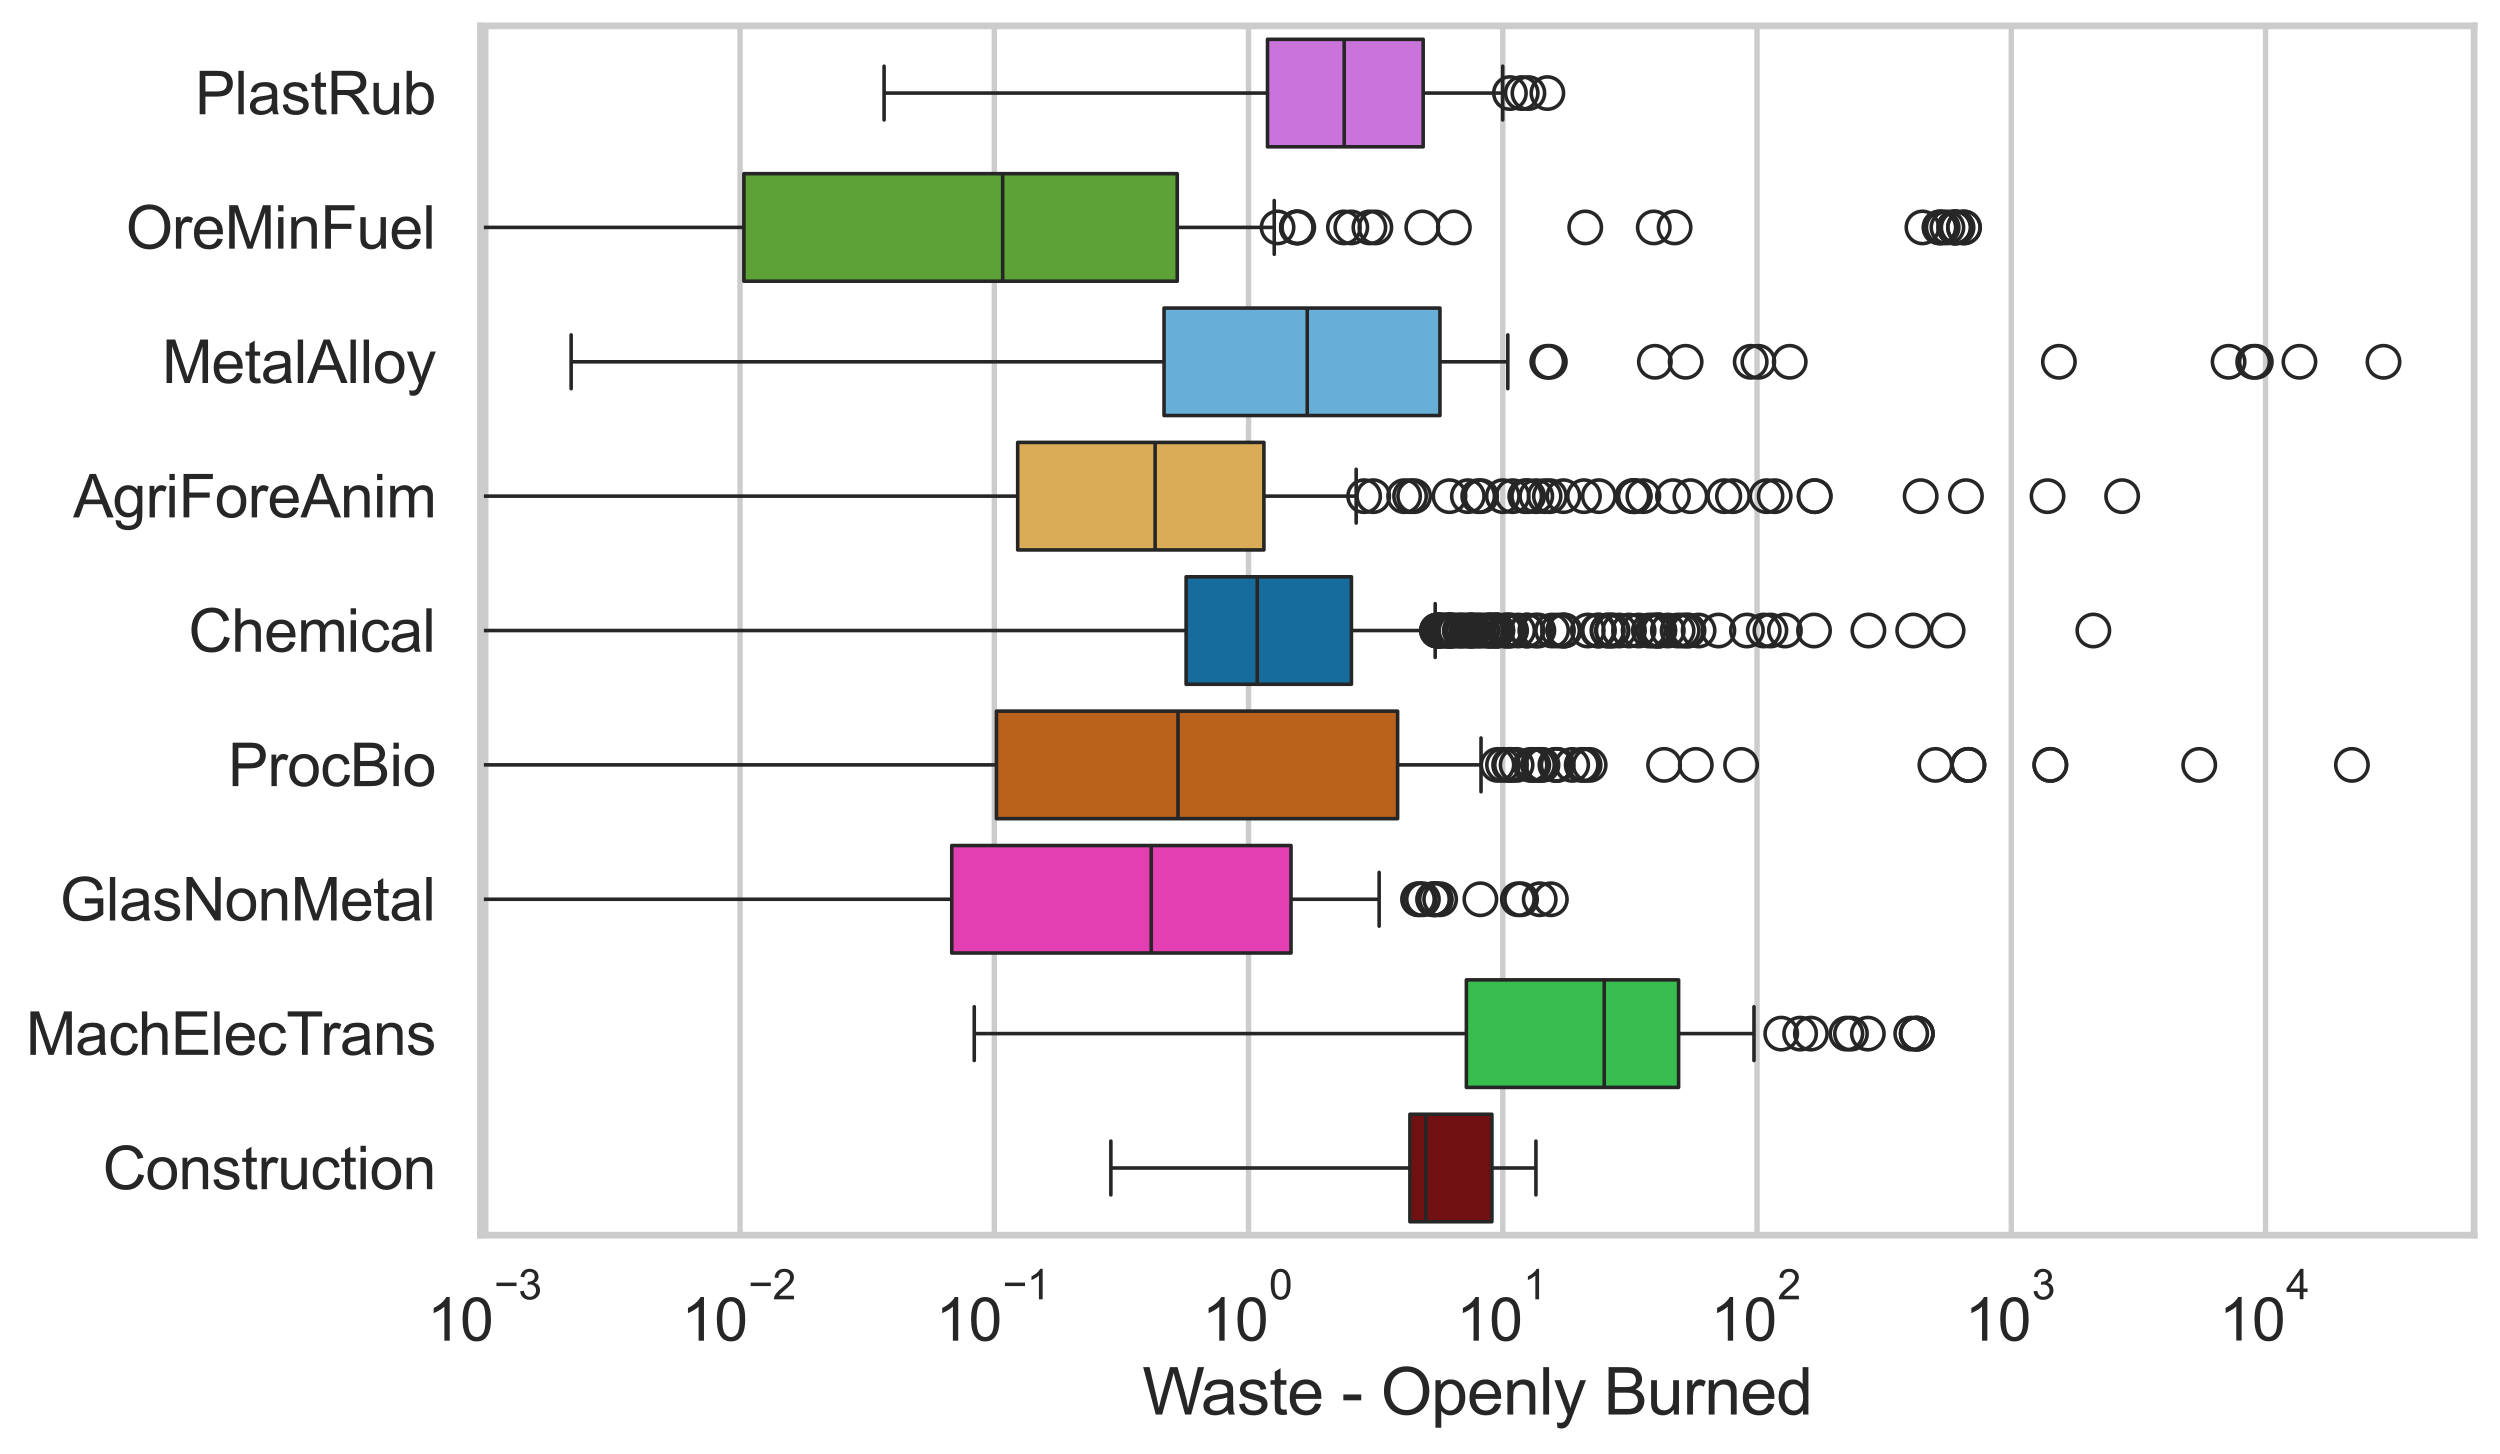 <?xml version="1.0" encoding="utf-8" standalone="no"?>
<!DOCTYPE svg PUBLIC "-//W3C//DTD SVG 1.1//EN"
  "http://www.w3.org/Graphics/SVG/1.1/DTD/svg11.dtd">
<svg xmlns:xlink="http://www.w3.org/1999/xlink" width="695.577pt" height="404.563pt" viewBox="0 0 695.577 404.563" xmlns="http://www.w3.org/2000/svg" version="1.1">
 <defs>
  <style type="text/css">*{stroke-linejoin: round; stroke-linecap: butt}</style>
 </defs>
 <g id="figure_1">
  <g id="patch_1">
   <path d="M 0 404.563 
L 695.577 404.563 
L 695.577 0 
L 0 0 
z
" style="fill: #ffffff"/>
  </g>
  <g id="axes_1">
   <g id="patch_2">
    <path d="M 133.697 343.665 
L 688.377 343.665 
L 688.377 7.2 
L 133.697 7.2 
z
" style="fill: #ffffff"/>
   </g>
   <g id="matplotlib.axis_1">
    <g id="xtick_1">
     <g id="line2d_1">
      <path d="M 135.164 343.665 
L 135.164 7.2 
" clip-path="url(#p38612f5acb)" style="fill: none; stroke: #cccccc; stroke-width: 1.5; stroke-linecap: round"/>
     </g>
     <g id="text_1">
      <!-- $\mathdefault{10^{-3}}$ -->
      <g style="fill: #262626" transform="translate(118.829 373.18) scale(0.165 -0.165)">
       <defs>
        <path id="ArialMT-31" d="M 2384 0 
L 1822 0 
L 1822 3584 
Q 1619 3391 1289 3197 
Q 959 3003 697 2906 
L 697 3450 
Q 1169 3672 1522 3987 
Q 1875 4303 2022 4600 
L 2384 4600 
L 2384 0 
z
" transform="scale(0.016)"/>
        <path id="ArialMT-30" d="M 266 2259 
Q 266 3072 433 3567 
Q 600 4063 929 4331 
Q 1259 4600 1759 4600 
Q 2128 4600 2406 4451 
Q 2684 4303 2865 4023 
Q 3047 3744 3150 3342 
Q 3253 2941 3253 2259 
Q 3253 1453 3087 958 
Q 2922 463 2592 192 
Q 2263 -78 1759 -78 
Q 1097 -78 719 397 
Q 266 969 266 2259 
z
M 844 2259 
Q 844 1131 1108 757 
Q 1372 384 1759 384 
Q 2147 384 2411 759 
Q 2675 1134 2675 2259 
Q 2675 3391 2411 3762 
Q 2147 4134 1753 4134 
Q 1366 4134 1134 3806 
Q 844 3388 844 2259 
z
" transform="scale(0.016)"/>
        <path id="ArialMT-2212" d="M 3381 1997 
L 356 1997 
L 356 2522 
L 3381 2522 
L 3381 1997 
z
" transform="scale(0.016)"/>
        <path id="ArialMT-33" d="M 269 1209 
L 831 1284 
Q 928 806 1161 595 
Q 1394 384 1728 384 
Q 2125 384 2398 659 
Q 2672 934 2672 1341 
Q 2672 1728 2419 1979 
Q 2166 2231 1775 2231 
Q 1616 2231 1378 2169 
L 1441 2663 
Q 1497 2656 1531 2656 
Q 1891 2656 2178 2843 
Q 2466 3031 2466 3422 
Q 2466 3731 2256 3934 
Q 2047 4138 1716 4138 
Q 1388 4138 1169 3931 
Q 950 3725 888 3313 
L 325 3413 
Q 428 3978 793 4289 
Q 1159 4600 1703 4600 
Q 2078 4600 2393 4439 
Q 2709 4278 2876 4000 
Q 3044 3722 3044 3409 
Q 3044 3113 2884 2869 
Q 2725 2625 2413 2481 
Q 2819 2388 3044 2092 
Q 3269 1797 3269 1353 
Q 3269 753 2831 336 
Q 2394 -81 1725 -81 
Q 1122 -81 723 278 
Q 325 638 269 1209 
z
" transform="scale(0.016)"/>
       </defs>
       <use xlink:href="#ArialMT-31" transform="translate(0 0.994)"/>
       <use xlink:href="#ArialMT-30" transform="translate(55.615 0.994)"/>
       <use xlink:href="#ArialMT-2212" transform="translate(112.973 70.688) scale(0.7)"/>
       <use xlink:href="#ArialMT-33" transform="translate(153.852 70.688) scale(0.7)"/>
      </g>
     </g>
    </g>
    <g id="xtick_2">
     <g id="line2d_2">
      <path d="M 205.904 343.665 
L 205.904 7.2 
" clip-path="url(#p38612f5acb)" style="fill: none; stroke: #cccccc; stroke-width: 1.5; stroke-linecap: round"/>
     </g>
     <g id="text_2">
      <!-- $\mathdefault{10^{-2}}$ -->
      <g style="fill: #262626" transform="translate(189.569 373.18) scale(0.165 -0.165)">
       <defs>
        <path id="ArialMT-32" d="M 3222 541 
L 3222 0 
L 194 0 
Q 188 203 259 391 
Q 375 700 629 1000 
Q 884 1300 1366 1694 
Q 2113 2306 2375 2664 
Q 2638 3022 2638 3341 
Q 2638 3675 2398 3904 
Q 2159 4134 1775 4134 
Q 1369 4134 1125 3890 
Q 881 3647 878 3216 
L 300 3275 
Q 359 3922 746 4261 
Q 1134 4600 1788 4600 
Q 2447 4600 2831 4234 
Q 3216 3869 3216 3328 
Q 3216 3053 3103 2787 
Q 2991 2522 2730 2228 
Q 2469 1934 1863 1422 
Q 1356 997 1212 845 
Q 1069 694 975 541 
L 3222 541 
z
" transform="scale(0.016)"/>
       </defs>
       <use xlink:href="#ArialMT-31" transform="translate(0 0.994)"/>
       <use xlink:href="#ArialMT-30" transform="translate(55.615 0.994)"/>
       <use xlink:href="#ArialMT-2212" transform="translate(112.973 70.688) scale(0.7)"/>
       <use xlink:href="#ArialMT-32" transform="translate(153.852 70.688) scale(0.7)"/>
      </g>
     </g>
    </g>
    <g id="xtick_3">
     <g id="line2d_3">
      <path d="M 276.644 343.665 
L 276.644 7.2 
" clip-path="url(#p38612f5acb)" style="fill: none; stroke: #cccccc; stroke-width: 1.5; stroke-linecap: round"/>
     </g>
     <g id="text_3">
      <!-- $\mathdefault{10^{-1}}$ -->
      <g style="fill: #262626" transform="translate(260.309 373.18) scale(0.165 -0.165)">
       <use xlink:href="#ArialMT-31" transform="translate(0 0.994)"/>
       <use xlink:href="#ArialMT-30" transform="translate(55.615 0.994)"/>
       <use xlink:href="#ArialMT-2212" transform="translate(112.973 70.688) scale(0.7)"/>
       <use xlink:href="#ArialMT-31" transform="translate(153.852 70.688) scale(0.7)"/>
      </g>
     </g>
    </g>
    <g id="xtick_4">
     <g id="line2d_4">
      <path d="M 347.384 343.665 
L 347.384 7.2 
" clip-path="url(#p38612f5acb)" style="fill: none; stroke: #cccccc; stroke-width: 1.5; stroke-linecap: round"/>
     </g>
     <g id="text_4">
      <!-- $\mathdefault{10^{0}}$ -->
      <g style="fill: #262626" transform="translate(334.432 373.18) scale(0.165 -0.165)">
       <use xlink:href="#ArialMT-31" transform="translate(0 0.994)"/>
       <use xlink:href="#ArialMT-30" transform="translate(55.615 0.994)"/>
       <use xlink:href="#ArialMT-30" transform="translate(112.973 70.688) scale(0.7)"/>
      </g>
     </g>
    </g>
    <g id="xtick_5">
     <g id="line2d_5">
      <path d="M 418.125 343.665 
L 418.125 7.2 
" clip-path="url(#p38612f5acb)" style="fill: none; stroke: #cccccc; stroke-width: 1.5; stroke-linecap: round"/>
     </g>
     <g id="text_5">
      <!-- $\mathdefault{10^{1}}$ -->
      <g style="fill: #262626" transform="translate(405.172 373.18) scale(0.165 -0.165)">
       <use xlink:href="#ArialMT-31" transform="translate(0 0.994)"/>
       <use xlink:href="#ArialMT-30" transform="translate(55.615 0.994)"/>
       <use xlink:href="#ArialMT-31" transform="translate(112.973 70.688) scale(0.7)"/>
      </g>
     </g>
    </g>
    <g id="xtick_6">
     <g id="line2d_6">
      <path d="M 488.865 343.665 
L 488.865 7.2 
" clip-path="url(#p38612f5acb)" style="fill: none; stroke: #cccccc; stroke-width: 1.5; stroke-linecap: round"/>
     </g>
     <g id="text_6">
      <!-- $\mathdefault{10^{2}}$ -->
      <g style="fill: #262626" transform="translate(475.912 373.18) scale(0.165 -0.165)">
       <use xlink:href="#ArialMT-31" transform="translate(0 0.994)"/>
       <use xlink:href="#ArialMT-30" transform="translate(55.615 0.994)"/>
       <use xlink:href="#ArialMT-32" transform="translate(112.973 70.688) scale(0.7)"/>
      </g>
     </g>
    </g>
    <g id="xtick_7">
     <g id="line2d_7">
      <path d="M 559.605 343.665 
L 559.605 7.2 
" clip-path="url(#p38612f5acb)" style="fill: none; stroke: #cccccc; stroke-width: 1.5; stroke-linecap: round"/>
     </g>
     <g id="text_7">
      <!-- $\mathdefault{10^{3}}$ -->
      <g style="fill: #262626" transform="translate(546.652 373.18) scale(0.165 -0.165)">
       <use xlink:href="#ArialMT-31" transform="translate(0 0.994)"/>
       <use xlink:href="#ArialMT-30" transform="translate(55.615 0.994)"/>
       <use xlink:href="#ArialMT-33" transform="translate(112.973 70.688) scale(0.7)"/>
      </g>
     </g>
    </g>
    <g id="xtick_8">
     <g id="line2d_8">
      <path d="M 630.345 343.665 
L 630.345 7.2 
" clip-path="url(#p38612f5acb)" style="fill: none; stroke: #cccccc; stroke-width: 1.5; stroke-linecap: round"/>
     </g>
     <g id="text_8">
      <!-- $\mathdefault{10^{4}}$ -->
      <g style="fill: #262626" transform="translate(617.392 373.015) scale(0.165 -0.165)">
       <defs>
        <path id="ArialMT-34" d="M 2069 0 
L 2069 1097 
L 81 1097 
L 81 1613 
L 2172 4581 
L 2631 4581 
L 2631 1613 
L 3250 1613 
L 3250 1097 
L 2631 1097 
L 2631 0 
L 2069 0 
z
M 2069 1613 
L 2069 3678 
L 634 1613 
L 2069 1613 
z
" transform="scale(0.016)"/>
       </defs>
       <use xlink:href="#ArialMT-31" transform="translate(0 0.202)"/>
       <use xlink:href="#ArialMT-30" transform="translate(55.615 0.202)"/>
       <use xlink:href="#ArialMT-34" transform="translate(112.973 69.895) scale(0.7)"/>
      </g>
     </g>
    </g>
    <g id="xtick_9"/>
    <g id="xtick_10"/>
    <g id="xtick_11"/>
    <g id="xtick_12"/>
    <g id="xtick_13"/>
    <g id="xtick_14"/>
    <g id="xtick_15"/>
    <g id="xtick_16"/>
    <g id="xtick_17"/>
    <g id="xtick_18"/>
    <g id="xtick_19"/>
    <g id="xtick_20"/>
    <g id="xtick_21"/>
    <g id="xtick_22"/>
    <g id="xtick_23"/>
    <g id="xtick_24"/>
    <g id="xtick_25"/>
    <g id="xtick_26"/>
    <g id="xtick_27"/>
    <g id="xtick_28"/>
    <g id="xtick_29"/>
    <g id="xtick_30"/>
    <g id="xtick_31"/>
    <g id="xtick_32"/>
    <g id="xtick_33"/>
    <g id="xtick_34"/>
    <g id="xtick_35"/>
    <g id="xtick_36"/>
    <g id="xtick_37"/>
    <g id="xtick_38"/>
    <g id="xtick_39"/>
    <g id="xtick_40"/>
    <g id="xtick_41"/>
    <g id="xtick_42"/>
    <g id="xtick_43"/>
    <g id="xtick_44"/>
    <g id="xtick_45"/>
    <g id="xtick_46"/>
    <g id="xtick_47"/>
    <g id="xtick_48"/>
    <g id="xtick_49"/>
    <g id="xtick_50"/>
    <g id="xtick_51"/>
    <g id="xtick_52"/>
    <g id="xtick_53"/>
    <g id="xtick_54"/>
    <g id="xtick_55"/>
    <g id="xtick_56"/>
    <g id="xtick_57"/>
    <g id="xtick_58"/>
    <g id="xtick_59"/>
    <g id="xtick_60"/>
    <g id="xtick_61"/>
    <g id="xtick_62"/>
    <g id="xtick_63"/>
    <g id="xtick_64"/>
    <g id="xtick_65"/>
    <g id="xtick_66"/>
    <g id="xtick_67"/>
    <g id="xtick_68"/>
    <g id="xtick_69"/>
    <g id="text_9">
     <!-- Waste - Openly Burned -->
     <g style="fill: #262626" transform="translate(317.838 393.574) scale(0.18 -0.18)">
      <defs>
       <path id="ArialMT-57" d="M 1294 0 
L 78 4581 
L 700 4581 
L 1397 1578 
Q 1509 1106 1591 641 
Q 1766 1375 1797 1488 
L 2669 4581 
L 3400 4581 
L 4056 2263 
Q 4303 1400 4413 641 
Q 4500 1075 4641 1638 
L 5359 4581 
L 5969 4581 
L 4713 0 
L 4128 0 
L 3163 3491 
Q 3041 3928 3019 4028 
Q 2947 3713 2884 3491 
L 1913 0 
L 1294 0 
z
" transform="scale(0.016)"/>
       <path id="ArialMT-61" d="M 2588 409 
Q 2275 144 1986 34 
Q 1697 -75 1366 -75 
Q 819 -75 525 192 
Q 231 459 231 875 
Q 231 1119 342 1320 
Q 453 1522 633 1644 
Q 813 1766 1038 1828 
Q 1203 1872 1538 1913 
Q 2219 1994 2541 2106 
Q 2544 2222 2544 2253 
Q 2544 2597 2384 2738 
Q 2169 2928 1744 2928 
Q 1347 2928 1158 2789 
Q 969 2650 878 2297 
L 328 2372 
Q 403 2725 575 2942 
Q 747 3159 1072 3276 
Q 1397 3394 1825 3394 
Q 2250 3394 2515 3294 
Q 2781 3194 2906 3042 
Q 3031 2891 3081 2659 
Q 3109 2516 3109 2141 
L 3109 1391 
Q 3109 606 3145 398 
Q 3181 191 3288 0 
L 2700 0 
Q 2613 175 2588 409 
z
M 2541 1666 
Q 2234 1541 1622 1453 
Q 1275 1403 1131 1340 
Q 988 1278 909 1158 
Q 831 1038 831 891 
Q 831 666 1001 516 
Q 1172 366 1500 366 
Q 1825 366 2078 508 
Q 2331 650 2450 897 
Q 2541 1088 2541 1459 
L 2541 1666 
z
" transform="scale(0.016)"/>
       <path id="ArialMT-73" d="M 197 991 
L 753 1078 
Q 800 744 1014 566 
Q 1228 388 1613 388 
Q 2000 388 2187 545 
Q 2375 703 2375 916 
Q 2375 1106 2209 1216 
Q 2094 1291 1634 1406 
Q 1016 1563 777 1677 
Q 538 1791 414 1992 
Q 291 2194 291 2438 
Q 291 2659 392 2848 
Q 494 3038 669 3163 
Q 800 3259 1026 3326 
Q 1253 3394 1513 3394 
Q 1903 3394 2198 3281 
Q 2494 3169 2634 2976 
Q 2775 2784 2828 2463 
L 2278 2388 
Q 2241 2644 2061 2787 
Q 1881 2931 1553 2931 
Q 1166 2931 1000 2803 
Q 834 2675 834 2503 
Q 834 2394 903 2306 
Q 972 2216 1119 2156 
Q 1203 2125 1616 2013 
Q 2213 1853 2448 1751 
Q 2684 1650 2818 1456 
Q 2953 1263 2953 975 
Q 2953 694 2789 445 
Q 2625 197 2315 61 
Q 2006 -75 1616 -75 
Q 969 -75 630 194 
Q 291 463 197 991 
z
" transform="scale(0.016)"/>
       <path id="ArialMT-74" d="M 1650 503 
L 1731 6 
Q 1494 -44 1306 -44 
Q 1000 -44 831 53 
Q 663 150 594 308 
Q 525 466 525 972 
L 525 2881 
L 113 2881 
L 113 3319 
L 525 3319 
L 525 4141 
L 1084 4478 
L 1084 3319 
L 1650 3319 
L 1650 2881 
L 1084 2881 
L 1084 941 
Q 1084 700 1114 631 
Q 1144 563 1211 522 
Q 1278 481 1403 481 
Q 1497 481 1650 503 
z
" transform="scale(0.016)"/>
       <path id="ArialMT-65" d="M 2694 1069 
L 3275 997 
Q 3138 488 2766 206 
Q 2394 -75 1816 -75 
Q 1088 -75 661 373 
Q 234 822 234 1631 
Q 234 2469 665 2931 
Q 1097 3394 1784 3394 
Q 2450 3394 2872 2941 
Q 3294 2488 3294 1666 
Q 3294 1616 3291 1516 
L 816 1516 
Q 847 969 1125 678 
Q 1403 388 1819 388 
Q 2128 388 2347 550 
Q 2566 713 2694 1069 
z
M 847 1978 
L 2700 1978 
Q 2663 2397 2488 2606 
Q 2219 2931 1791 2931 
Q 1403 2931 1139 2672 
Q 875 2413 847 1978 
z
" transform="scale(0.016)"/>
       <path id="ArialMT-20" transform="scale(0.016)"/>
       <path id="ArialMT-2d" d="M 203 1375 
L 203 1941 
L 1931 1941 
L 1931 1375 
L 203 1375 
z
" transform="scale(0.016)"/>
       <path id="ArialMT-4f" d="M 309 2231 
Q 309 3372 921 4017 
Q 1534 4663 2503 4663 
Q 3138 4663 3647 4359 
Q 4156 4056 4423 3514 
Q 4691 2972 4691 2284 
Q 4691 1588 4409 1038 
Q 4128 488 3612 205 
Q 3097 -78 2500 -78 
Q 1853 -78 1343 234 
Q 834 547 571 1087 
Q 309 1628 309 2231 
z
M 934 2222 
Q 934 1394 1379 917 
Q 1825 441 2497 441 
Q 3181 441 3623 922 
Q 4066 1403 4066 2288 
Q 4066 2847 3877 3264 
Q 3688 3681 3323 3911 
Q 2959 4141 2506 4141 
Q 1863 4141 1398 3698 
Q 934 3256 934 2222 
z
" transform="scale(0.016)"/>
       <path id="ArialMT-70" d="M 422 -1272 
L 422 3319 
L 934 3319 
L 934 2888 
Q 1116 3141 1344 3267 
Q 1572 3394 1897 3394 
Q 2322 3394 2647 3175 
Q 2972 2956 3137 2557 
Q 3303 2159 3303 1684 
Q 3303 1175 3120 767 
Q 2938 359 2589 142 
Q 2241 -75 1856 -75 
Q 1575 -75 1351 44 
Q 1128 163 984 344 
L 984 -1272 
L 422 -1272 
z
M 931 1641 
Q 931 1000 1190 694 
Q 1450 388 1819 388 
Q 2194 388 2461 705 
Q 2728 1022 2728 1688 
Q 2728 2322 2467 2637 
Q 2206 2953 1844 2953 
Q 1484 2953 1207 2617 
Q 931 2281 931 1641 
z
" transform="scale(0.016)"/>
       <path id="ArialMT-6e" d="M 422 0 
L 422 3319 
L 928 3319 
L 928 2847 
Q 1294 3394 1984 3394 
Q 2284 3394 2536 3286 
Q 2788 3178 2913 3003 
Q 3038 2828 3088 2588 
Q 3119 2431 3119 2041 
L 3119 0 
L 2556 0 
L 2556 2019 
Q 2556 2363 2490 2533 
Q 2425 2703 2258 2804 
Q 2091 2906 1866 2906 
Q 1506 2906 1245 2678 
Q 984 2450 984 1813 
L 984 0 
L 422 0 
z
" transform="scale(0.016)"/>
       <path id="ArialMT-6c" d="M 409 0 
L 409 4581 
L 972 4581 
L 972 0 
L 409 0 
z
" transform="scale(0.016)"/>
       <path id="ArialMT-79" d="M 397 -1278 
L 334 -750 
Q 519 -800 656 -800 
Q 844 -800 956 -737 
Q 1069 -675 1141 -563 
Q 1194 -478 1313 -144 
Q 1328 -97 1363 -6 
L 103 3319 
L 709 3319 
L 1400 1397 
Q 1534 1031 1641 628 
Q 1738 1016 1872 1384 
L 2581 3319 
L 3144 3319 
L 1881 -56 
Q 1678 -603 1566 -809 
Q 1416 -1088 1222 -1217 
Q 1028 -1347 759 -1347 
Q 597 -1347 397 -1278 
z
" transform="scale(0.016)"/>
       <path id="ArialMT-42" d="M 469 0 
L 469 4581 
L 2188 4581 
Q 2713 4581 3030 4442 
Q 3347 4303 3526 4014 
Q 3706 3725 3706 3409 
Q 3706 3116 3547 2856 
Q 3388 2597 3066 2438 
Q 3481 2316 3704 2022 
Q 3928 1728 3928 1328 
Q 3928 1006 3792 729 
Q 3656 453 3456 303 
Q 3256 153 2954 76 
Q 2653 0 2216 0 
L 469 0 
z
M 1075 2656 
L 2066 2656 
Q 2469 2656 2644 2709 
Q 2875 2778 2992 2937 
Q 3109 3097 3109 3338 
Q 3109 3566 3000 3739 
Q 2891 3913 2687 3977 
Q 2484 4041 1991 4041 
L 1075 4041 
L 1075 2656 
z
M 1075 541 
L 2216 541 
Q 2509 541 2628 563 
Q 2838 600 2978 687 
Q 3119 775 3209 942 
Q 3300 1109 3300 1328 
Q 3300 1584 3169 1773 
Q 3038 1963 2805 2039 
Q 2572 2116 2134 2116 
L 1075 2116 
L 1075 541 
z
" transform="scale(0.016)"/>
       <path id="ArialMT-75" d="M 2597 0 
L 2597 488 
Q 2209 -75 1544 -75 
Q 1250 -75 995 37 
Q 741 150 617 320 
Q 494 491 444 738 
Q 409 903 409 1263 
L 409 3319 
L 972 3319 
L 972 1478 
Q 972 1038 1006 884 
Q 1059 663 1231 536 
Q 1403 409 1656 409 
Q 1909 409 2131 539 
Q 2353 669 2445 892 
Q 2538 1116 2538 1541 
L 2538 3319 
L 3100 3319 
L 3100 0 
L 2597 0 
z
" transform="scale(0.016)"/>
       <path id="ArialMT-72" d="M 416 0 
L 416 3319 
L 922 3319 
L 922 2816 
Q 1116 3169 1280 3281 
Q 1444 3394 1641 3394 
Q 1925 3394 2219 3213 
L 2025 2691 
Q 1819 2813 1613 2813 
Q 1428 2813 1281 2702 
Q 1134 2591 1072 2394 
Q 978 2094 978 1738 
L 978 0 
L 416 0 
z
" transform="scale(0.016)"/>
       <path id="ArialMT-64" d="M 2575 0 
L 2575 419 
Q 2259 -75 1647 -75 
Q 1250 -75 917 144 
Q 584 363 401 755 
Q 219 1147 219 1656 
Q 219 2153 384 2558 
Q 550 2963 881 3178 
Q 1213 3394 1622 3394 
Q 1922 3394 2156 3267 
Q 2391 3141 2538 2938 
L 2538 4581 
L 3097 4581 
L 3097 0 
L 2575 0 
z
M 797 1656 
Q 797 1019 1065 703 
Q 1334 388 1700 388 
Q 2069 388 2326 689 
Q 2584 991 2584 1609 
Q 2584 2291 2321 2609 
Q 2059 2928 1675 2928 
Q 1300 2928 1048 2622 
Q 797 2316 797 1656 
z
" transform="scale(0.016)"/>
      </defs>
      <use xlink:href="#ArialMT-57"/>
      <use xlink:href="#ArialMT-61" transform="translate(90.635 0)"/>
      <use xlink:href="#ArialMT-73" transform="translate(146.25 0)"/>
      <use xlink:href="#ArialMT-74" transform="translate(196.25 0)"/>
      <use xlink:href="#ArialMT-65" transform="translate(224.033 0)"/>
      <use xlink:href="#ArialMT-20" transform="translate(279.648 0)"/>
      <use xlink:href="#ArialMT-2d" transform="translate(307.432 0)"/>
      <use xlink:href="#ArialMT-20" transform="translate(340.732 0)"/>
      <use xlink:href="#ArialMT-4f" transform="translate(368.516 0)"/>
      <use xlink:href="#ArialMT-70" transform="translate(446.299 0)"/>
      <use xlink:href="#ArialMT-65" transform="translate(501.914 0)"/>
      <use xlink:href="#ArialMT-6e" transform="translate(557.529 0)"/>
      <use xlink:href="#ArialMT-6c" transform="translate(613.145 0)"/>
      <use xlink:href="#ArialMT-79" transform="translate(635.361 0)"/>
      <use xlink:href="#ArialMT-20" transform="translate(685.361 0)"/>
      <use xlink:href="#ArialMT-42" transform="translate(713.145 0)"/>
      <use xlink:href="#ArialMT-75" transform="translate(779.844 0)"/>
      <use xlink:href="#ArialMT-72" transform="translate(835.459 0)"/>
      <use xlink:href="#ArialMT-6e" transform="translate(868.76 0)"/>
      <use xlink:href="#ArialMT-65" transform="translate(924.375 0)"/>
      <use xlink:href="#ArialMT-64" transform="translate(979.99 0)"/>
     </g>
    </g>
   </g>
   <g id="matplotlib.axis_2">
    <g id="ytick_1">
     <g id="text_10">
      <!-- PlastRub -->
      <g style="fill: #262626" transform="translate(54.248 31.798) scale(0.165 -0.165)">
       <defs>
        <path id="ArialMT-50" d="M 494 0 
L 494 4581 
L 2222 4581 
Q 2678 4581 2919 4538 
Q 3256 4481 3484 4323 
Q 3713 4166 3852 3881 
Q 3991 3597 3991 3256 
Q 3991 2672 3619 2267 
Q 3247 1863 2275 1863 
L 1100 1863 
L 1100 0 
L 494 0 
z
M 1100 2403 
L 2284 2403 
Q 2872 2403 3119 2622 
Q 3366 2841 3366 3238 
Q 3366 3525 3220 3729 
Q 3075 3934 2838 4000 
Q 2684 4041 2272 4041 
L 1100 4041 
L 1100 2403 
z
" transform="scale(0.016)"/>
        <path id="ArialMT-52" d="M 503 0 
L 503 4581 
L 2534 4581 
Q 3147 4581 3465 4457 
Q 3784 4334 3975 4021 
Q 4166 3709 4166 3331 
Q 4166 2844 3850 2509 
Q 3534 2175 2875 2084 
Q 3116 1969 3241 1856 
Q 3506 1613 3744 1247 
L 4541 0 
L 3778 0 
L 3172 953 
Q 2906 1366 2734 1584 
Q 2563 1803 2427 1890 
Q 2291 1978 2150 2013 
Q 2047 2034 1813 2034 
L 1109 2034 
L 1109 0 
L 503 0 
z
M 1109 2559 
L 2413 2559 
Q 2828 2559 3062 2645 
Q 3297 2731 3419 2920 
Q 3541 3109 3541 3331 
Q 3541 3656 3305 3865 
Q 3069 4075 2559 4075 
L 1109 4075 
L 1109 2559 
z
" transform="scale(0.016)"/>
        <path id="ArialMT-62" d="M 941 0 
L 419 0 
L 419 4581 
L 981 4581 
L 981 2947 
Q 1338 3394 1891 3394 
Q 2197 3394 2470 3270 
Q 2744 3147 2920 2923 
Q 3097 2700 3197 2384 
Q 3297 2069 3297 1709 
Q 3297 856 2875 390 
Q 2453 -75 1863 -75 
Q 1275 -75 941 416 
L 941 0 
z
M 934 1684 
Q 934 1088 1097 822 
Q 1363 388 1816 388 
Q 2184 388 2453 708 
Q 2722 1028 2722 1663 
Q 2722 2313 2464 2622 
Q 2206 2931 1841 2931 
Q 1472 2931 1203 2611 
Q 934 2291 934 1684 
z
" transform="scale(0.016)"/>
       </defs>
       <use xlink:href="#ArialMT-50"/>
       <use xlink:href="#ArialMT-6c" transform="translate(66.699 0)"/>
       <use xlink:href="#ArialMT-61" transform="translate(88.916 0)"/>
       <use xlink:href="#ArialMT-73" transform="translate(144.531 0)"/>
       <use xlink:href="#ArialMT-74" transform="translate(194.531 0)"/>
       <use xlink:href="#ArialMT-52" transform="translate(222.314 0)"/>
       <use xlink:href="#ArialMT-75" transform="translate(294.531 0)"/>
       <use xlink:href="#ArialMT-62" transform="translate(350.146 0)"/>
      </g>
     </g>
    </g>
    <g id="ytick_2">
     <g id="text_11">
      <!-- OreMinFuel -->
      <g style="fill: #262626" transform="translate(35.013 69.183) scale(0.165 -0.165)">
       <defs>
        <path id="ArialMT-4d" d="M 475 0 
L 475 4581 
L 1388 4581 
L 2472 1338 
Q 2622 884 2691 659 
Q 2769 909 2934 1394 
L 4031 4581 
L 4847 4581 
L 4847 0 
L 4263 0 
L 4263 3834 
L 2931 0 
L 2384 0 
L 1059 3900 
L 1059 0 
L 475 0 
z
" transform="scale(0.016)"/>
        <path id="ArialMT-69" d="M 425 3934 
L 425 4581 
L 988 4581 
L 988 3934 
L 425 3934 
z
M 425 0 
L 425 3319 
L 988 3319 
L 988 0 
L 425 0 
z
" transform="scale(0.016)"/>
        <path id="ArialMT-46" d="M 525 0 
L 525 4581 
L 3616 4581 
L 3616 4041 
L 1131 4041 
L 1131 2622 
L 3281 2622 
L 3281 2081 
L 1131 2081 
L 1131 0 
L 525 0 
z
" transform="scale(0.016)"/>
       </defs>
       <use xlink:href="#ArialMT-4f"/>
       <use xlink:href="#ArialMT-72" transform="translate(77.783 0)"/>
       <use xlink:href="#ArialMT-65" transform="translate(111.084 0)"/>
       <use xlink:href="#ArialMT-4d" transform="translate(166.699 0)"/>
       <use xlink:href="#ArialMT-69" transform="translate(250 0)"/>
       <use xlink:href="#ArialMT-6e" transform="translate(272.217 0)"/>
       <use xlink:href="#ArialMT-46" transform="translate(327.832 0)"/>
       <use xlink:href="#ArialMT-75" transform="translate(388.916 0)"/>
       <use xlink:href="#ArialMT-65" transform="translate(444.531 0)"/>
       <use xlink:href="#ArialMT-6c" transform="translate(500.146 0)"/>
      </g>
     </g>
    </g>
    <g id="ytick_3">
     <g id="text_12">
      <!-- MetalAlloy -->
      <g style="fill: #262626" transform="translate(45.088 106.568) scale(0.165 -0.165)">
       <defs>
        <path id="ArialMT-41" d="M -9 0 
L 1750 4581 
L 2403 4581 
L 4278 0 
L 3588 0 
L 3053 1388 
L 1138 1388 
L 634 0 
L -9 0 
z
M 1313 1881 
L 2866 1881 
L 2388 3150 
Q 2169 3728 2063 4100 
Q 1975 3659 1816 3225 
L 1313 1881 
z
" transform="scale(0.016)"/>
        <path id="ArialMT-6f" d="M 213 1659 
Q 213 2581 725 3025 
Q 1153 3394 1769 3394 
Q 2453 3394 2887 2945 
Q 3322 2497 3322 1706 
Q 3322 1066 3130 698 
Q 2938 331 2570 128 
Q 2203 -75 1769 -75 
Q 1072 -75 642 372 
Q 213 819 213 1659 
z
M 791 1659 
Q 791 1022 1069 705 
Q 1347 388 1769 388 
Q 2188 388 2466 706 
Q 2744 1025 2744 1678 
Q 2744 2294 2464 2611 
Q 2184 2928 1769 2928 
Q 1347 2928 1069 2612 
Q 791 2297 791 1659 
z
" transform="scale(0.016)"/>
       </defs>
       <use xlink:href="#ArialMT-4d"/>
       <use xlink:href="#ArialMT-65" transform="translate(83.301 0)"/>
       <use xlink:href="#ArialMT-74" transform="translate(138.916 0)"/>
       <use xlink:href="#ArialMT-61" transform="translate(166.699 0)"/>
       <use xlink:href="#ArialMT-6c" transform="translate(222.314 0)"/>
       <use xlink:href="#ArialMT-41" transform="translate(244.531 0)"/>
       <use xlink:href="#ArialMT-6c" transform="translate(311.23 0)"/>
       <use xlink:href="#ArialMT-6c" transform="translate(333.447 0)"/>
       <use xlink:href="#ArialMT-6f" transform="translate(355.664 0)"/>
       <use xlink:href="#ArialMT-79" transform="translate(411.279 0)"/>
      </g>
     </g>
    </g>
    <g id="ytick_4">
     <g id="text_13">
      <!-- AgriForeAnim -->
      <g style="fill: #262626" transform="translate(20.341 143.953) scale(0.165 -0.165)">
       <defs>
        <path id="ArialMT-67" d="M 319 -275 
L 866 -356 
Q 900 -609 1056 -725 
Q 1266 -881 1628 -881 
Q 2019 -881 2231 -725 
Q 2444 -569 2519 -288 
Q 2563 -116 2559 434 
Q 2191 0 1641 0 
Q 956 0 581 494 
Q 206 988 206 1678 
Q 206 2153 378 2554 
Q 550 2956 876 3175 
Q 1203 3394 1644 3394 
Q 2231 3394 2613 2919 
L 2613 3319 
L 3131 3319 
L 3131 450 
Q 3131 -325 2973 -648 
Q 2816 -972 2473 -1159 
Q 2131 -1347 1631 -1347 
Q 1038 -1347 672 -1080 
Q 306 -813 319 -275 
z
M 784 1719 
Q 784 1066 1043 766 
Q 1303 466 1694 466 
Q 2081 466 2343 764 
Q 2606 1063 2606 1700 
Q 2606 2309 2336 2618 
Q 2066 2928 1684 2928 
Q 1309 2928 1046 2623 
Q 784 2319 784 1719 
z
" transform="scale(0.016)"/>
        <path id="ArialMT-6d" d="M 422 0 
L 422 3319 
L 925 3319 
L 925 2853 
Q 1081 3097 1340 3245 
Q 1600 3394 1931 3394 
Q 2300 3394 2536 3241 
Q 2772 3088 2869 2813 
Q 3263 3394 3894 3394 
Q 4388 3394 4653 3120 
Q 4919 2847 4919 2278 
L 4919 0 
L 4359 0 
L 4359 2091 
Q 4359 2428 4304 2576 
Q 4250 2725 4106 2815 
Q 3963 2906 3769 2906 
Q 3419 2906 3187 2673 
Q 2956 2441 2956 1928 
L 2956 0 
L 2394 0 
L 2394 2156 
Q 2394 2531 2256 2718 
Q 2119 2906 1806 2906 
Q 1569 2906 1367 2781 
Q 1166 2656 1075 2415 
Q 984 2175 984 1722 
L 984 0 
L 422 0 
z
" transform="scale(0.016)"/>
       </defs>
       <use xlink:href="#ArialMT-41"/>
       <use xlink:href="#ArialMT-67" transform="translate(66.699 0)"/>
       <use xlink:href="#ArialMT-72" transform="translate(122.314 0)"/>
       <use xlink:href="#ArialMT-69" transform="translate(155.615 0)"/>
       <use xlink:href="#ArialMT-46" transform="translate(177.832 0)"/>
       <use xlink:href="#ArialMT-6f" transform="translate(238.916 0)"/>
       <use xlink:href="#ArialMT-72" transform="translate(294.531 0)"/>
       <use xlink:href="#ArialMT-65" transform="translate(327.832 0)"/>
       <use xlink:href="#ArialMT-41" transform="translate(383.447 0)"/>
       <use xlink:href="#ArialMT-6e" transform="translate(450.146 0)"/>
       <use xlink:href="#ArialMT-69" transform="translate(505.762 0)"/>
       <use xlink:href="#ArialMT-6d" transform="translate(527.979 0)"/>
      </g>
     </g>
    </g>
    <g id="ytick_5">
     <g id="text_14">
      <!-- Chemical -->
      <g style="fill: #262626" transform="translate(52.428 181.337) scale(0.165 -0.165)">
       <defs>
        <path id="ArialMT-43" d="M 3763 1606 
L 4369 1453 
Q 4178 706 3683 314 
Q 3188 -78 2472 -78 
Q 1731 -78 1267 223 
Q 803 525 561 1097 
Q 319 1669 319 2325 
Q 319 3041 592 3573 
Q 866 4106 1370 4382 
Q 1875 4659 2481 4659 
Q 3169 4659 3637 4309 
Q 4106 3959 4291 3325 
L 3694 3184 
Q 3534 3684 3231 3912 
Q 2928 4141 2469 4141 
Q 1941 4141 1586 3887 
Q 1231 3634 1087 3207 
Q 944 2781 944 2328 
Q 944 1744 1114 1308 
Q 1284 872 1643 656 
Q 2003 441 2422 441 
Q 2931 441 3284 734 
Q 3638 1028 3763 1606 
z
" transform="scale(0.016)"/>
        <path id="ArialMT-68" d="M 422 0 
L 422 4581 
L 984 4581 
L 984 2938 
Q 1378 3394 1978 3394 
Q 2347 3394 2619 3248 
Q 2891 3103 3008 2847 
Q 3125 2591 3125 2103 
L 3125 0 
L 2563 0 
L 2563 2103 
Q 2563 2525 2380 2717 
Q 2197 2909 1863 2909 
Q 1613 2909 1392 2779 
Q 1172 2650 1078 2428 
Q 984 2206 984 1816 
L 984 0 
L 422 0 
z
" transform="scale(0.016)"/>
        <path id="ArialMT-63" d="M 2588 1216 
L 3141 1144 
Q 3050 572 2676 248 
Q 2303 -75 1759 -75 
Q 1078 -75 664 370 
Q 250 816 250 1647 
Q 250 2184 428 2587 
Q 606 2991 970 3192 
Q 1334 3394 1763 3394 
Q 2303 3394 2647 3120 
Q 2991 2847 3088 2344 
L 2541 2259 
Q 2463 2594 2264 2762 
Q 2066 2931 1784 2931 
Q 1359 2931 1093 2626 
Q 828 2322 828 1663 
Q 828 994 1084 691 
Q 1341 388 1753 388 
Q 2084 388 2306 591 
Q 2528 794 2588 1216 
z
" transform="scale(0.016)"/>
       </defs>
       <use xlink:href="#ArialMT-43"/>
       <use xlink:href="#ArialMT-68" transform="translate(72.217 0)"/>
       <use xlink:href="#ArialMT-65" transform="translate(127.832 0)"/>
       <use xlink:href="#ArialMT-6d" transform="translate(183.447 0)"/>
       <use xlink:href="#ArialMT-69" transform="translate(266.748 0)"/>
       <use xlink:href="#ArialMT-63" transform="translate(288.965 0)"/>
       <use xlink:href="#ArialMT-61" transform="translate(338.965 0)"/>
       <use xlink:href="#ArialMT-6c" transform="translate(394.58 0)"/>
      </g>
     </g>
    </g>
    <g id="ytick_6">
     <g id="text_15">
      <!-- ProcBio -->
      <g style="fill: #262626" transform="translate(63.424 218.722) scale(0.165 -0.165)">
       <use xlink:href="#ArialMT-50"/>
       <use xlink:href="#ArialMT-72" transform="translate(66.699 0)"/>
       <use xlink:href="#ArialMT-6f" transform="translate(100 0)"/>
       <use xlink:href="#ArialMT-63" transform="translate(155.615 0)"/>
       <use xlink:href="#ArialMT-42" transform="translate(205.615 0)"/>
       <use xlink:href="#ArialMT-69" transform="translate(272.314 0)"/>
       <use xlink:href="#ArialMT-6f" transform="translate(294.531 0)"/>
      </g>
     </g>
    </g>
    <g id="ytick_7">
     <g id="text_16">
      <!-- GlasNonMetal -->
      <g style="fill: #262626" transform="translate(16.659 256.107) scale(0.165 -0.165)">
       <defs>
        <path id="ArialMT-47" d="M 2638 1797 
L 2638 2334 
L 4578 2338 
L 4578 638 
Q 4131 281 3656 101 
Q 3181 -78 2681 -78 
Q 2006 -78 1454 211 
Q 903 500 622 1047 
Q 341 1594 341 2269 
Q 341 2938 620 3517 
Q 900 4097 1425 4378 
Q 1950 4659 2634 4659 
Q 3131 4659 3532 4498 
Q 3934 4338 4162 4050 
Q 4391 3763 4509 3300 
L 3963 3150 
Q 3859 3500 3706 3700 
Q 3553 3900 3268 4020 
Q 2984 4141 2638 4141 
Q 2222 4141 1919 4014 
Q 1616 3888 1430 3681 
Q 1244 3475 1141 3228 
Q 966 2803 966 2306 
Q 966 1694 1177 1281 
Q 1388 869 1791 669 
Q 2194 469 2647 469 
Q 3041 469 3416 620 
Q 3791 772 3984 944 
L 3984 1797 
L 2638 1797 
z
" transform="scale(0.016)"/>
        <path id="ArialMT-4e" d="M 488 0 
L 488 4581 
L 1109 4581 
L 3516 984 
L 3516 4581 
L 4097 4581 
L 4097 0 
L 3475 0 
L 1069 3600 
L 1069 0 
L 488 0 
z
" transform="scale(0.016)"/>
       </defs>
       <use xlink:href="#ArialMT-47"/>
       <use xlink:href="#ArialMT-6c" transform="translate(77.783 0)"/>
       <use xlink:href="#ArialMT-61" transform="translate(100 0)"/>
       <use xlink:href="#ArialMT-73" transform="translate(155.615 0)"/>
       <use xlink:href="#ArialMT-4e" transform="translate(205.615 0)"/>
       <use xlink:href="#ArialMT-6f" transform="translate(277.832 0)"/>
       <use xlink:href="#ArialMT-6e" transform="translate(333.447 0)"/>
       <use xlink:href="#ArialMT-4d" transform="translate(389.062 0)"/>
       <use xlink:href="#ArialMT-65" transform="translate(472.363 0)"/>
       <use xlink:href="#ArialMT-74" transform="translate(527.979 0)"/>
       <use xlink:href="#ArialMT-61" transform="translate(555.762 0)"/>
       <use xlink:href="#ArialMT-6c" transform="translate(611.377 0)"/>
      </g>
     </g>
    </g>
    <g id="ytick_8">
     <g id="text_17">
      <!-- MachElecTrans -->
      <g style="fill: #262626" transform="translate(7.2 293.492) scale(0.165 -0.165)">
       <defs>
        <path id="ArialMT-45" d="M 506 0 
L 506 4581 
L 3819 4581 
L 3819 4041 
L 1113 4041 
L 1113 2638 
L 3647 2638 
L 3647 2100 
L 1113 2100 
L 1113 541 
L 3925 541 
L 3925 0 
L 506 0 
z
" transform="scale(0.016)"/>
        <path id="ArialMT-54" d="M 1659 0 
L 1659 4041 
L 150 4041 
L 150 4581 
L 3781 4581 
L 3781 4041 
L 2266 4041 
L 2266 0 
L 1659 0 
z
" transform="scale(0.016)"/>
       </defs>
       <use xlink:href="#ArialMT-4d"/>
       <use xlink:href="#ArialMT-61" transform="translate(83.301 0)"/>
       <use xlink:href="#ArialMT-63" transform="translate(138.916 0)"/>
       <use xlink:href="#ArialMT-68" transform="translate(188.916 0)"/>
       <use xlink:href="#ArialMT-45" transform="translate(244.531 0)"/>
       <use xlink:href="#ArialMT-6c" transform="translate(311.23 0)"/>
       <use xlink:href="#ArialMT-65" transform="translate(333.447 0)"/>
       <use xlink:href="#ArialMT-63" transform="translate(389.062 0)"/>
       <use xlink:href="#ArialMT-54" transform="translate(439.062 0)"/>
       <use xlink:href="#ArialMT-72" transform="translate(496.396 0)"/>
       <use xlink:href="#ArialMT-61" transform="translate(529.697 0)"/>
       <use xlink:href="#ArialMT-6e" transform="translate(585.312 0)"/>
       <use xlink:href="#ArialMT-73" transform="translate(640.928 0)"/>
      </g>
     </g>
    </g>
    <g id="ytick_9">
     <g id="text_18">
      <!-- Construction -->
      <g style="fill: #262626" transform="translate(28.575 330.877) scale(0.165 -0.165)">
       <use xlink:href="#ArialMT-43"/>
       <use xlink:href="#ArialMT-6f" transform="translate(72.217 0)"/>
       <use xlink:href="#ArialMT-6e" transform="translate(127.832 0)"/>
       <use xlink:href="#ArialMT-73" transform="translate(183.447 0)"/>
       <use xlink:href="#ArialMT-74" transform="translate(233.447 0)"/>
       <use xlink:href="#ArialMT-72" transform="translate(261.23 0)"/>
       <use xlink:href="#ArialMT-75" transform="translate(294.531 0)"/>
       <use xlink:href="#ArialMT-63" transform="translate(350.146 0)"/>
       <use xlink:href="#ArialMT-74" transform="translate(400.146 0)"/>
       <use xlink:href="#ArialMT-69" transform="translate(427.93 0)"/>
       <use xlink:href="#ArialMT-6f" transform="translate(450.146 0)"/>
       <use xlink:href="#ArialMT-6e" transform="translate(505.762 0)"/>
      </g>
     </g>
    </g>
   </g>
   <g id="patch_3">
    <path d="M 352.663 10.938 
L 352.663 40.846 
L 395.969 40.846 
L 395.969 10.938 
L 352.663 10.938 
z
" clip-path="url(#p38612f5acb)" style="fill: #ca74db; stroke: #262626; stroke-linejoin: miter"/>
   </g>
   <g id="line2d_9">
    <path d="M 352.663 25.892 
L 245.982 25.892 
" clip-path="url(#p38612f5acb)" style="fill: none; stroke: #262626"/>
   </g>
   <g id="line2d_10">
    <path d="M 395.969 25.892 
L 418.093 25.892 
" clip-path="url(#p38612f5acb)" style="fill: none; stroke: #262626"/>
   </g>
   <g id="line2d_11">
    <path d="M 245.982 18.415 
L 245.982 33.369 
" clip-path="url(#p38612f5acb)" style="fill: none; stroke: #262626; stroke-linecap: round"/>
   </g>
   <g id="line2d_12">
    <path d="M 418.093 18.415 
L 418.093 33.369 
" clip-path="url(#p38612f5acb)" style="fill: none; stroke: #262626; stroke-linecap: round"/>
   </g>
   <g id="line2d_13">
    <defs>
     <path id="mc1fe403054" d="M 0 4.5 
C 1.193 4.5 2.338 4.026 3.182 3.182 
C 4.026 2.338 4.5 1.193 4.5 0 
C 4.5 -1.193 4.026 -2.338 3.182 -3.182 
C 2.338 -4.026 1.193 -4.5 0 -4.5 
C -1.193 -4.5 -2.338 -4.026 -3.182 -3.182 
C -4.026 -2.338 -4.5 -1.193 -4.5 0 
C -4.5 1.193 -4.026 2.338 -3.182 3.182 
C -2.338 4.026 -1.193 4.5 0 4.5 
z
" style="stroke: #262626"/>
    </defs>
    <g clip-path="url(#p38612f5acb)">
     <use xlink:href="#mc1fe403054" x="423.385" y="25.892" style="fill-opacity: 0; stroke: #262626"/>
     <use xlink:href="#mc1fe403054" x="425.253" y="25.892" style="fill-opacity: 0; stroke: #262626"/>
     <use xlink:href="#mc1fe403054" x="420.107" y="25.892" style="fill-opacity: 0; stroke: #262626"/>
     <use xlink:href="#mc1fe403054" x="430.529" y="25.892" style="fill-opacity: 0; stroke: #262626"/>
    </g>
   </g>
   <g id="patch_4">
    <path d="M 206.974 48.323 
L 206.974 78.231 
L 327.549 78.231 
L 327.549 48.323 
L 206.974 48.323 
z
" clip-path="url(#p38612f5acb)" style="fill: #5ca236; stroke: #262626; stroke-linejoin: miter"/>
   </g>
   <g id="line2d_14">
    <path d="M 206.974 63.277 
L -1 63.277 
" clip-path="url(#p38612f5acb)" style="fill: none; stroke: #262626"/>
   </g>
   <g id="line2d_15">
    <path d="M 327.549 63.277 
L 354.533 63.277 
" clip-path="url(#p38612f5acb)" style="fill: none; stroke: #262626"/>
   </g>
   <g id="line2d_16">
    <path clip-path="url(#p38612f5acb)" style="fill: none; stroke: #262626; stroke-linecap: round"/>
   </g>
   <g id="line2d_17">
    <path d="M 354.533 55.8 
L 354.533 70.754 
" clip-path="url(#p38612f5acb)" style="fill: none; stroke: #262626; stroke-linecap: round"/>
   </g>
   <g id="line2d_18">
    <g clip-path="url(#p38612f5acb)">
     <use xlink:href="#mc1fe403054" x="544.655" y="63.277" style="fill-opacity: 0; stroke: #262626"/>
     <use xlink:href="#mc1fe403054" x="539.72" y="63.277" style="fill-opacity: 0; stroke: #262626"/>
     <use xlink:href="#mc1fe403054" x="546.439" y="63.277" style="fill-opacity: 0; stroke: #262626"/>
     <use xlink:href="#mc1fe403054" x="441.062" y="63.277" style="fill-opacity: 0; stroke: #262626"/>
     <use xlink:href="#mc1fe403054" x="539.614" y="63.277" style="fill-opacity: 0; stroke: #262626"/>
     <use xlink:href="#mc1fe403054" x="373.92" y="63.277" style="fill-opacity: 0; stroke: #262626"/>
     <use xlink:href="#mc1fe403054" x="382.675" y="63.277" style="fill-opacity: 0; stroke: #262626"/>
     <use xlink:href="#mc1fe403054" x="543.905" y="63.277" style="fill-opacity: 0; stroke: #262626"/>
     <use xlink:href="#mc1fe403054" x="540.51" y="63.277" style="fill-opacity: 0; stroke: #262626"/>
     <use xlink:href="#mc1fe403054" x="543.905" y="63.277" style="fill-opacity: 0; stroke: #262626"/>
     <use xlink:href="#mc1fe403054" x="361.211" y="63.277" style="fill-opacity: 0; stroke: #262626"/>
     <use xlink:href="#mc1fe403054" x="395.72" y="63.277" style="fill-opacity: 0; stroke: #262626"/>
     <use xlink:href="#mc1fe403054" x="543.842" y="63.277" style="fill-opacity: 0; stroke: #262626"/>
     <use xlink:href="#mc1fe403054" x="460.131" y="63.277" style="fill-opacity: 0; stroke: #262626"/>
     <use xlink:href="#mc1fe403054" x="465.924" y="63.277" style="fill-opacity: 0; stroke: #262626"/>
     <use xlink:href="#mc1fe403054" x="360.833" y="63.277" style="fill-opacity: 0; stroke: #262626"/>
     <use xlink:href="#mc1fe403054" x="355.455" y="63.277" style="fill-opacity: 0; stroke: #262626"/>
     <use xlink:href="#mc1fe403054" x="381.008" y="63.277" style="fill-opacity: 0; stroke: #262626"/>
     <use xlink:href="#mc1fe403054" x="360.833" y="63.277" style="fill-opacity: 0; stroke: #262626"/>
     <use xlink:href="#mc1fe403054" x="534.878" y="63.277" style="fill-opacity: 0; stroke: #262626"/>
     <use xlink:href="#mc1fe403054" x="404.508" y="63.277" style="fill-opacity: 0; stroke: #262626"/>
     <use xlink:href="#mc1fe403054" x="543.709" y="63.277" style="fill-opacity: 0; stroke: #262626"/>
     <use xlink:href="#mc1fe403054" x="541.834" y="63.277" style="fill-opacity: 0; stroke: #262626"/>
     <use xlink:href="#mc1fe403054" x="546.439" y="63.277" style="fill-opacity: 0; stroke: #262626"/>
     <use xlink:href="#mc1fe403054" x="375.976" y="63.277" style="fill-opacity: 0; stroke: #262626"/>
    </g>
   </g>
   <g id="patch_5">
    <path d="M 323.874 85.708 
L 323.874 115.616 
L 400.637 115.616 
L 400.637 85.708 
L 323.874 85.708 
z
" clip-path="url(#p38612f5acb)" style="fill: #68afd7; stroke: #262626; stroke-linejoin: miter"/>
   </g>
   <g id="line2d_19">
    <path d="M 323.874 100.662 
L 158.91 100.662 
" clip-path="url(#p38612f5acb)" style="fill: none; stroke: #262626"/>
   </g>
   <g id="line2d_20">
    <path d="M 400.637 100.662 
L 419.519 100.662 
" clip-path="url(#p38612f5acb)" style="fill: none; stroke: #262626"/>
   </g>
   <g id="line2d_21">
    <path d="M 158.91 93.185 
L 158.91 108.139 
" clip-path="url(#p38612f5acb)" style="fill: none; stroke: #262626; stroke-linecap: round"/>
   </g>
   <g id="line2d_22">
    <path d="M 419.519 93.185 
L 419.519 108.139 
" clip-path="url(#p38612f5acb)" style="fill: none; stroke: #262626; stroke-linecap: round"/>
   </g>
   <g id="line2d_23">
    <g clip-path="url(#p38612f5acb)">
     <use xlink:href="#mc1fe403054" x="639.777" y="100.662" style="fill-opacity: 0; stroke: #262626"/>
     <use xlink:href="#mc1fe403054" x="620.061" y="100.662" style="fill-opacity: 0; stroke: #262626"/>
     <use xlink:href="#mc1fe403054" x="430.501" y="100.662" style="fill-opacity: 0; stroke: #262626"/>
     <use xlink:href="#mc1fe403054" x="489.224" y="100.662" style="fill-opacity: 0; stroke: #262626"/>
     <use xlink:href="#mc1fe403054" x="627.638" y="100.662" style="fill-opacity: 0; stroke: #262626"/>
     <use xlink:href="#mc1fe403054" x="497.956" y="100.662" style="fill-opacity: 0; stroke: #262626"/>
     <use xlink:href="#mc1fe403054" x="431.214" y="100.662" style="fill-opacity: 0; stroke: #262626"/>
     <use xlink:href="#mc1fe403054" x="663.164" y="100.662" style="fill-opacity: 0; stroke: #262626"/>
     <use xlink:href="#mc1fe403054" x="487.1" y="100.662" style="fill-opacity: 0; stroke: #262626"/>
     <use xlink:href="#mc1fe403054" x="468.993" y="100.662" style="fill-opacity: 0; stroke: #262626"/>
     <use xlink:href="#mc1fe403054" x="626.909" y="100.662" style="fill-opacity: 0; stroke: #262626"/>
     <use xlink:href="#mc1fe403054" x="460.442" y="100.662" style="fill-opacity: 0; stroke: #262626"/>
     <use xlink:href="#mc1fe403054" x="572.848" y="100.662" style="fill-opacity: 0; stroke: #262626"/>
    </g>
   </g>
   <g id="patch_6">
    <path d="M 283.15 123.093 
L 283.15 153.001 
L 351.659 153.001 
L 351.659 123.093 
L 283.15 123.093 
z
" clip-path="url(#p38612f5acb)" style="fill: #daac58; stroke: #262626; stroke-linejoin: miter"/>
   </g>
   <g id="line2d_24">
    <path d="M 283.15 138.047 
L -1 138.047 
" clip-path="url(#p38612f5acb)" style="fill: none; stroke: #262626"/>
   </g>
   <g id="line2d_25">
    <path d="M 351.659 138.047 
L 377.328 138.047 
" clip-path="url(#p38612f5acb)" style="fill: none; stroke: #262626"/>
   </g>
   <g id="line2d_26">
    <path clip-path="url(#p38612f5acb)" style="fill: none; stroke: #262626; stroke-linecap: round"/>
   </g>
   <g id="line2d_27">
    <path d="M 377.328 130.57 
L 377.328 145.524 
" clip-path="url(#p38612f5acb)" style="fill: none; stroke: #262626; stroke-linecap: round"/>
   </g>
   <g id="line2d_28">
    <g clip-path="url(#p38612f5acb)">
     <use xlink:href="#mc1fe403054" x="454.791" y="138.047" style="fill-opacity: 0; stroke: #262626"/>
     <use xlink:href="#mc1fe403054" x="454.715" y="138.047" style="fill-opacity: 0; stroke: #262626"/>
     <use xlink:href="#mc1fe403054" x="429.757" y="138.047" style="fill-opacity: 0; stroke: #262626"/>
     <use xlink:href="#mc1fe403054" x="392.331" y="138.047" style="fill-opacity: 0; stroke: #262626"/>
     <use xlink:href="#mc1fe403054" x="470.325" y="138.047" style="fill-opacity: 0; stroke: #262626"/>
     <use xlink:href="#mc1fe403054" x="418.127" y="138.047" style="fill-opacity: 0; stroke: #262626"/>
     <use xlink:href="#mc1fe403054" x="482.161" y="138.047" style="fill-opacity: 0; stroke: #262626"/>
     <use xlink:href="#mc1fe403054" x="454.791" y="138.047" style="fill-opacity: 0; stroke: #262626"/>
     <use xlink:href="#mc1fe403054" x="534.386" y="138.047" style="fill-opacity: 0; stroke: #262626"/>
     <use xlink:href="#mc1fe403054" x="590.443" y="138.047" style="fill-opacity: 0; stroke: #262626"/>
     <use xlink:href="#mc1fe403054" x="444.844" y="138.047" style="fill-opacity: 0; stroke: #262626"/>
     <use xlink:href="#mc1fe403054" x="411.285" y="138.047" style="fill-opacity: 0; stroke: #262626"/>
     <use xlink:href="#mc1fe403054" x="424.372" y="138.047" style="fill-opacity: 0; stroke: #262626"/>
     <use xlink:href="#mc1fe403054" x="465.468" y="138.047" style="fill-opacity: 0; stroke: #262626"/>
     <use xlink:href="#mc1fe403054" x="504.908" y="138.047" style="fill-opacity: 0; stroke: #262626"/>
     <use xlink:href="#mc1fe403054" x="427.443" y="138.047" style="fill-opacity: 0; stroke: #262626"/>
     <use xlink:href="#mc1fe403054" x="546.985" y="138.047" style="fill-opacity: 0; stroke: #262626"/>
     <use xlink:href="#mc1fe403054" x="420.859" y="138.047" style="fill-opacity: 0; stroke: #262626"/>
     <use xlink:href="#mc1fe403054" x="504.877" y="138.047" style="fill-opacity: 0; stroke: #262626"/>
     <use xlink:href="#mc1fe403054" x="569.69" y="138.047" style="fill-opacity: 0; stroke: #262626"/>
     <use xlink:href="#mc1fe403054" x="493.775" y="138.047" style="fill-opacity: 0; stroke: #262626"/>
     <use xlink:href="#mc1fe403054" x="412.089" y="138.047" style="fill-opacity: 0; stroke: #262626"/>
     <use xlink:href="#mc1fe403054" x="479.74" y="138.047" style="fill-opacity: 0; stroke: #262626"/>
     <use xlink:href="#mc1fe403054" x="440.706" y="138.047" style="fill-opacity: 0; stroke: #262626"/>
     <use xlink:href="#mc1fe403054" x="379.542" y="138.047" style="fill-opacity: 0; stroke: #262626"/>
     <use xlink:href="#mc1fe403054" x="403.294" y="138.047" style="fill-opacity: 0; stroke: #262626"/>
     <use xlink:href="#mc1fe403054" x="382.075" y="138.047" style="fill-opacity: 0; stroke: #262626"/>
     <use xlink:href="#mc1fe403054" x="454.186" y="138.047" style="fill-opacity: 0; stroke: #262626"/>
     <use xlink:href="#mc1fe403054" x="457.23" y="138.047" style="fill-opacity: 0; stroke: #262626"/>
     <use xlink:href="#mc1fe403054" x="390.669" y="138.047" style="fill-opacity: 0; stroke: #262626"/>
     <use xlink:href="#mc1fe403054" x="435.003" y="138.047" style="fill-opacity: 0; stroke: #262626"/>
     <use xlink:href="#mc1fe403054" x="408.402" y="138.047" style="fill-opacity: 0; stroke: #262626"/>
     <use xlink:href="#mc1fe403054" x="393.457" y="138.047" style="fill-opacity: 0; stroke: #262626"/>
     <use xlink:href="#mc1fe403054" x="425.18" y="138.047" style="fill-opacity: 0; stroke: #262626"/>
     <use xlink:href="#mc1fe403054" x="431.222" y="138.047" style="fill-opacity: 0; stroke: #262626"/>
     <use xlink:href="#mc1fe403054" x="491.499" y="138.047" style="fill-opacity: 0; stroke: #262626"/>
    </g>
   </g>
   <g id="patch_7">
    <path d="M 330.014 160.478 
L 330.014 190.386 
L 376.007 190.386 
L 376.007 160.478 
L 330.014 160.478 
z
" clip-path="url(#p38612f5acb)" style="fill: #166c9c; stroke: #262626; stroke-linejoin: miter"/>
   </g>
   <g id="line2d_29">
    <path d="M 330.014 175.432 
L -1 175.432 
" clip-path="url(#p38612f5acb)" style="fill: none; stroke: #262626"/>
   </g>
   <g id="line2d_30">
    <path d="M 376.007 175.432 
L 399.313 175.432 
" clip-path="url(#p38612f5acb)" style="fill: none; stroke: #262626"/>
   </g>
   <g id="line2d_31">
    <path clip-path="url(#p38612f5acb)" style="fill: none; stroke: #262626; stroke-linecap: round"/>
   </g>
   <g id="line2d_32">
    <path d="M 399.313 167.955 
L 399.313 182.909 
" clip-path="url(#p38612f5acb)" style="fill: none; stroke: #262626; stroke-linecap: round"/>
   </g>
   <g id="line2d_33">
    <g clip-path="url(#p38612f5acb)">
     <use xlink:href="#mc1fe403054" x="424.987" y="175.432" style="fill-opacity: 0; stroke: #262626"/>
     <use xlink:href="#mc1fe403054" x="419.06" y="175.432" style="fill-opacity: 0; stroke: #262626"/>
     <use xlink:href="#mc1fe403054" x="414.459" y="175.432" style="fill-opacity: 0; stroke: #262626"/>
     <use xlink:href="#mc1fe403054" x="461.701" y="175.432" style="fill-opacity: 0; stroke: #262626"/>
     <use xlink:href="#mc1fe403054" x="399.85" y="175.432" style="fill-opacity: 0; stroke: #262626"/>
     <use xlink:href="#mc1fe403054" x="444.527" y="175.432" style="fill-opacity: 0; stroke: #262626"/>
     <use xlink:href="#mc1fe403054" x="492.583" y="175.432" style="fill-opacity: 0; stroke: #262626"/>
     <use xlink:href="#mc1fe403054" x="409.169" y="175.432" style="fill-opacity: 0; stroke: #262626"/>
     <use xlink:href="#mc1fe403054" x="410.008" y="175.432" style="fill-opacity: 0; stroke: #262626"/>
     <use xlink:href="#mc1fe403054" x="435.302" y="175.432" style="fill-opacity: 0; stroke: #262626"/>
     <use xlink:href="#mc1fe403054" x="403.403" y="175.432" style="fill-opacity: 0; stroke: #262626"/>
     <use xlink:href="#mc1fe403054" x="400.367" y="175.432" style="fill-opacity: 0; stroke: #262626"/>
     <use xlink:href="#mc1fe403054" x="409.441" y="175.432" style="fill-opacity: 0; stroke: #262626"/>
     <use xlink:href="#mc1fe403054" x="416.352" y="175.432" style="fill-opacity: 0; stroke: #262626"/>
     <use xlink:href="#mc1fe403054" x="415.724" y="175.432" style="fill-opacity: 0; stroke: #262626"/>
     <use xlink:href="#mc1fe403054" x="431.835" y="175.432" style="fill-opacity: 0; stroke: #262626"/>
     <use xlink:href="#mc1fe403054" x="434.933" y="175.432" style="fill-opacity: 0; stroke: #262626"/>
     <use xlink:href="#mc1fe403054" x="414.837" y="175.432" style="fill-opacity: 0; stroke: #262626"/>
     <use xlink:href="#mc1fe403054" x="468.172" y="175.432" style="fill-opacity: 0; stroke: #262626"/>
     <use xlink:href="#mc1fe403054" x="582.43" y="175.432" style="fill-opacity: 0; stroke: #262626"/>
     <use xlink:href="#mc1fe403054" x="401.53" y="175.432" style="fill-opacity: 0; stroke: #262626"/>
     <use xlink:href="#mc1fe403054" x="469.324" y="175.432" style="fill-opacity: 0; stroke: #262626"/>
     <use xlink:href="#mc1fe403054" x="414.765" y="175.432" style="fill-opacity: 0; stroke: #262626"/>
     <use xlink:href="#mc1fe403054" x="406.148" y="175.432" style="fill-opacity: 0; stroke: #262626"/>
     <use xlink:href="#mc1fe403054" x="406.313" y="175.432" style="fill-opacity: 0; stroke: #262626"/>
     <use xlink:href="#mc1fe403054" x="532.315" y="175.432" style="fill-opacity: 0; stroke: #262626"/>
     <use xlink:href="#mc1fe403054" x="447.351" y="175.432" style="fill-opacity: 0; stroke: #262626"/>
     <use xlink:href="#mc1fe403054" x="466.77" y="175.432" style="fill-opacity: 0; stroke: #262626"/>
     <use xlink:href="#mc1fe403054" x="459.937" y="175.432" style="fill-opacity: 0; stroke: #262626"/>
     <use xlink:href="#mc1fe403054" x="416.607" y="175.432" style="fill-opacity: 0; stroke: #262626"/>
     <use xlink:href="#mc1fe403054" x="453.228" y="175.432" style="fill-opacity: 0; stroke: #262626"/>
     <use xlink:href="#mc1fe403054" x="404.931" y="175.432" style="fill-opacity: 0; stroke: #262626"/>
     <use xlink:href="#mc1fe403054" x="403.395" y="175.432" style="fill-opacity: 0; stroke: #262626"/>
     <use xlink:href="#mc1fe403054" x="444.889" y="175.432" style="fill-opacity: 0; stroke: #262626"/>
     <use xlink:href="#mc1fe403054" x="402.375" y="175.432" style="fill-opacity: 0; stroke: #262626"/>
     <use xlink:href="#mc1fe403054" x="428.017" y="175.432" style="fill-opacity: 0; stroke: #262626"/>
     <use xlink:href="#mc1fe403054" x="458.768" y="175.432" style="fill-opacity: 0; stroke: #262626"/>
     <use xlink:href="#mc1fe403054" x="541.883" y="175.432" style="fill-opacity: 0; stroke: #262626"/>
     <use xlink:href="#mc1fe403054" x="427.168" y="175.432" style="fill-opacity: 0; stroke: #262626"/>
     <use xlink:href="#mc1fe403054" x="412.507" y="175.432" style="fill-opacity: 0; stroke: #262626"/>
     <use xlink:href="#mc1fe403054" x="447.232" y="175.432" style="fill-opacity: 0; stroke: #262626"/>
     <use xlink:href="#mc1fe403054" x="411.212" y="175.432" style="fill-opacity: 0; stroke: #262626"/>
     <use xlink:href="#mc1fe403054" x="403.483" y="175.432" style="fill-opacity: 0; stroke: #262626"/>
     <use xlink:href="#mc1fe403054" x="403.745" y="175.432" style="fill-opacity: 0; stroke: #262626"/>
     <use xlink:href="#mc1fe403054" x="404.184" y="175.432" style="fill-opacity: 0; stroke: #262626"/>
     <use xlink:href="#mc1fe403054" x="490.736" y="175.432" style="fill-opacity: 0; stroke: #262626"/>
     <use xlink:href="#mc1fe403054" x="441.76" y="175.432" style="fill-opacity: 0; stroke: #262626"/>
     <use xlink:href="#mc1fe403054" x="450.502" y="175.432" style="fill-opacity: 0; stroke: #262626"/>
     <use xlink:href="#mc1fe403054" x="461.622" y="175.432" style="fill-opacity: 0; stroke: #262626"/>
     <use xlink:href="#mc1fe403054" x="408.885" y="175.432" style="fill-opacity: 0; stroke: #262626"/>
     <use xlink:href="#mc1fe403054" x="420.433" y="175.432" style="fill-opacity: 0; stroke: #262626"/>
     <use xlink:href="#mc1fe403054" x="464.04" y="175.432" style="fill-opacity: 0; stroke: #262626"/>
     <use xlink:href="#mc1fe403054" x="418.633" y="175.432" style="fill-opacity: 0; stroke: #262626"/>
     <use xlink:href="#mc1fe403054" x="448.478" y="175.432" style="fill-opacity: 0; stroke: #262626"/>
     <use xlink:href="#mc1fe403054" x="469.801" y="175.432" style="fill-opacity: 0; stroke: #262626"/>
     <use xlink:href="#mc1fe403054" x="400.95" y="175.432" style="fill-opacity: 0; stroke: #262626"/>
     <use xlink:href="#mc1fe403054" x="411.451" y="175.432" style="fill-opacity: 0; stroke: #262626"/>
     <use xlink:href="#mc1fe403054" x="435.016" y="175.432" style="fill-opacity: 0; stroke: #262626"/>
     <use xlink:href="#mc1fe403054" x="413.563" y="175.432" style="fill-opacity: 0; stroke: #262626"/>
     <use xlink:href="#mc1fe403054" x="400.176" y="175.432" style="fill-opacity: 0; stroke: #262626"/>
     <use xlink:href="#mc1fe403054" x="496.62" y="175.432" style="fill-opacity: 0; stroke: #262626"/>
     <use xlink:href="#mc1fe403054" x="424.703" y="175.432" style="fill-opacity: 0; stroke: #262626"/>
     <use xlink:href="#mc1fe403054" x="414.256" y="175.432" style="fill-opacity: 0; stroke: #262626"/>
     <use xlink:href="#mc1fe403054" x="420" y="175.432" style="fill-opacity: 0; stroke: #262626"/>
     <use xlink:href="#mc1fe403054" x="403.095" y="175.432" style="fill-opacity: 0; stroke: #262626"/>
     <use xlink:href="#mc1fe403054" x="409.521" y="175.432" style="fill-opacity: 0; stroke: #262626"/>
     <use xlink:href="#mc1fe403054" x="402.922" y="175.432" style="fill-opacity: 0; stroke: #262626"/>
     <use xlink:href="#mc1fe403054" x="460.8" y="175.432" style="fill-opacity: 0; stroke: #262626"/>
     <use xlink:href="#mc1fe403054" x="419.541" y="175.432" style="fill-opacity: 0; stroke: #262626"/>
     <use xlink:href="#mc1fe403054" x="433.477" y="175.432" style="fill-opacity: 0; stroke: #262626"/>
     <use xlink:href="#mc1fe403054" x="519.847" y="175.432" style="fill-opacity: 0; stroke: #262626"/>
     <use xlink:href="#mc1fe403054" x="455.911" y="175.432" style="fill-opacity: 0; stroke: #262626"/>
     <use xlink:href="#mc1fe403054" x="416.61" y="175.432" style="fill-opacity: 0; stroke: #262626"/>
     <use xlink:href="#mc1fe403054" x="416.438" y="175.432" style="fill-opacity: 0; stroke: #262626"/>
     <use xlink:href="#mc1fe403054" x="422.397" y="175.432" style="fill-opacity: 0; stroke: #262626"/>
     <use xlink:href="#mc1fe403054" x="486.051" y="175.432" style="fill-opacity: 0; stroke: #262626"/>
     <use xlink:href="#mc1fe403054" x="448.679" y="175.432" style="fill-opacity: 0; stroke: #262626"/>
     <use xlink:href="#mc1fe403054" x="399.925" y="175.432" style="fill-opacity: 0; stroke: #262626"/>
     <use xlink:href="#mc1fe403054" x="400.854" y="175.432" style="fill-opacity: 0; stroke: #262626"/>
     <use xlink:href="#mc1fe403054" x="461.144" y="175.432" style="fill-opacity: 0; stroke: #262626"/>
     <use xlink:href="#mc1fe403054" x="478.112" y="175.432" style="fill-opacity: 0; stroke: #262626"/>
     <use xlink:href="#mc1fe403054" x="407.995" y="175.432" style="fill-opacity: 0; stroke: #262626"/>
     <use xlink:href="#mc1fe403054" x="504.716" y="175.432" style="fill-opacity: 0; stroke: #262626"/>
     <use xlink:href="#mc1fe403054" x="399.777" y="175.432" style="fill-opacity: 0; stroke: #262626"/>
     <use xlink:href="#mc1fe403054" x="472.606" y="175.432" style="fill-opacity: 0; stroke: #262626"/>
     <use xlink:href="#mc1fe403054" x="407.095" y="175.432" style="fill-opacity: 0; stroke: #262626"/>
     <use xlink:href="#mc1fe403054" x="400.018" y="175.432" style="fill-opacity: 0; stroke: #262626"/>
    </g>
   </g>
   <g id="patch_8">
    <path d="M 277.237 197.863 
L 277.237 227.771 
L 388.858 227.771 
L 388.858 197.863 
L 277.237 197.863 
z
" clip-path="url(#p38612f5acb)" style="fill: #ba611b; stroke: #262626; stroke-linejoin: miter"/>
   </g>
   <g id="line2d_34">
    <path d="M 277.237 212.817 
L -1 212.817 
" clip-path="url(#p38612f5acb)" style="fill: none; stroke: #262626"/>
   </g>
   <g id="line2d_35">
    <path d="M 388.858 212.817 
L 412.066 212.817 
" clip-path="url(#p38612f5acb)" style="fill: none; stroke: #262626"/>
   </g>
   <g id="line2d_36">
    <path clip-path="url(#p38612f5acb)" style="fill: none; stroke: #262626; stroke-linecap: round"/>
   </g>
   <g id="line2d_37">
    <path d="M 412.066 205.34 
L 412.066 220.294 
" clip-path="url(#p38612f5acb)" style="fill: none; stroke: #262626; stroke-linecap: round"/>
   </g>
   <g id="line2d_38">
    <g clip-path="url(#p38612f5acb)">
     <use xlink:href="#mc1fe403054" x="427.937" y="212.817" style="fill-opacity: 0; stroke: #262626"/>
     <use xlink:href="#mc1fe403054" x="440.891" y="212.817" style="fill-opacity: 0; stroke: #262626"/>
     <use xlink:href="#mc1fe403054" x="611.896" y="212.817" style="fill-opacity: 0; stroke: #262626"/>
     <use xlink:href="#mc1fe403054" x="440.075" y="212.817" style="fill-opacity: 0; stroke: #262626"/>
     <use xlink:href="#mc1fe403054" x="418.176" y="212.817" style="fill-opacity: 0; stroke: #262626"/>
     <use xlink:href="#mc1fe403054" x="432.759" y="212.817" style="fill-opacity: 0; stroke: #262626"/>
     <use xlink:href="#mc1fe403054" x="416.647" y="212.817" style="fill-opacity: 0; stroke: #262626"/>
     <use xlink:href="#mc1fe403054" x="547.67" y="212.817" style="fill-opacity: 0; stroke: #262626"/>
     <use xlink:href="#mc1fe403054" x="432.938" y="212.817" style="fill-opacity: 0; stroke: #262626"/>
     <use xlink:href="#mc1fe403054" x="538.493" y="212.817" style="fill-opacity: 0; stroke: #262626"/>
     <use xlink:href="#mc1fe403054" x="442.3" y="212.817" style="fill-opacity: 0; stroke: #262626"/>
     <use xlink:href="#mc1fe403054" x="471.819" y="212.817" style="fill-opacity: 0; stroke: #262626"/>
     <use xlink:href="#mc1fe403054" x="570.459" y="212.817" style="fill-opacity: 0; stroke: #262626"/>
     <use xlink:href="#mc1fe403054" x="547.641" y="212.817" style="fill-opacity: 0; stroke: #262626"/>
     <use xlink:href="#mc1fe403054" x="437.428" y="212.817" style="fill-opacity: 0; stroke: #262626"/>
     <use xlink:href="#mc1fe403054" x="433.377" y="212.817" style="fill-opacity: 0; stroke: #262626"/>
     <use xlink:href="#mc1fe403054" x="484.424" y="212.817" style="fill-opacity: 0; stroke: #262626"/>
     <use xlink:href="#mc1fe403054" x="570.47" y="212.817" style="fill-opacity: 0; stroke: #262626"/>
     <use xlink:href="#mc1fe403054" x="420.216" y="212.817" style="fill-opacity: 0; stroke: #262626"/>
     <use xlink:href="#mc1fe403054" x="421.961" y="212.817" style="fill-opacity: 0; stroke: #262626"/>
     <use xlink:href="#mc1fe403054" x="426.614" y="212.817" style="fill-opacity: 0; stroke: #262626"/>
     <use xlink:href="#mc1fe403054" x="425.861" y="212.817" style="fill-opacity: 0; stroke: #262626"/>
     <use xlink:href="#mc1fe403054" x="462.999" y="212.817" style="fill-opacity: 0; stroke: #262626"/>
     <use xlink:href="#mc1fe403054" x="428.535" y="212.817" style="fill-opacity: 0; stroke: #262626"/>
     <use xlink:href="#mc1fe403054" x="419.875" y="212.817" style="fill-opacity: 0; stroke: #262626"/>
     <use xlink:href="#mc1fe403054" x="429.174" y="212.817" style="fill-opacity: 0; stroke: #262626"/>
     <use xlink:href="#mc1fe403054" x="654.374" y="212.817" style="fill-opacity: 0; stroke: #262626"/>
     <use xlink:href="#mc1fe403054" x="547.643" y="212.817" style="fill-opacity: 0; stroke: #262626"/>
     <use xlink:href="#mc1fe403054" x="420.39" y="212.817" style="fill-opacity: 0; stroke: #262626"/>
    </g>
   </g>
   <g id="patch_9">
    <path d="M 264.809 235.248 
L 264.809 265.156 
L 359.203 265.156 
L 359.203 235.248 
L 264.809 235.248 
z
" clip-path="url(#p38612f5acb)" style="fill: #e33eb2; stroke: #262626; stroke-linejoin: miter"/>
   </g>
   <g id="line2d_39">
    <path d="M 264.809 250.202 
L -1 250.202 
" clip-path="url(#p38612f5acb)" style="fill: none; stroke: #262626"/>
   </g>
   <g id="line2d_40">
    <path d="M 359.203 250.202 
L 383.72 250.202 
" clip-path="url(#p38612f5acb)" style="fill: none; stroke: #262626"/>
   </g>
   <g id="line2d_41">
    <path clip-path="url(#p38612f5acb)" style="fill: none; stroke: #262626; stroke-linecap: round"/>
   </g>
   <g id="line2d_42">
    <path d="M 383.72 242.725 
L 383.72 257.679 
" clip-path="url(#p38612f5acb)" style="fill: none; stroke: #262626; stroke-linecap: round"/>
   </g>
   <g id="line2d_43">
    <g clip-path="url(#p38612f5acb)">
     <use xlink:href="#mc1fe403054" x="395.898" y="250.202" style="fill-opacity: 0; stroke: #262626"/>
     <use xlink:href="#mc1fe403054" x="428.399" y="250.202" style="fill-opacity: 0; stroke: #262626"/>
     <use xlink:href="#mc1fe403054" x="398.811" y="250.202" style="fill-opacity: 0; stroke: #262626"/>
     <use xlink:href="#mc1fe403054" x="399.334" y="250.202" style="fill-opacity: 0; stroke: #262626"/>
     <use xlink:href="#mc1fe403054" x="400.696" y="250.202" style="fill-opacity: 0; stroke: #262626"/>
     <use xlink:href="#mc1fe403054" x="398.759" y="250.202" style="fill-opacity: 0; stroke: #262626"/>
     <use xlink:href="#mc1fe403054" x="431.501" y="250.202" style="fill-opacity: 0; stroke: #262626"/>
     <use xlink:href="#mc1fe403054" x="411.886" y="250.202" style="fill-opacity: 0; stroke: #262626"/>
     <use xlink:href="#mc1fe403054" x="394.97" y="250.202" style="fill-opacity: 0; stroke: #262626"/>
     <use xlink:href="#mc1fe403054" x="422.332" y="250.202" style="fill-opacity: 0; stroke: #262626"/>
     <use xlink:href="#mc1fe403054" x="399.506" y="250.202" style="fill-opacity: 0; stroke: #262626"/>
     <use xlink:href="#mc1fe403054" x="394.538" y="250.202" style="fill-opacity: 0; stroke: #262626"/>
     <use xlink:href="#mc1fe403054" x="423.212" y="250.202" style="fill-opacity: 0; stroke: #262626"/>
    </g>
   </g>
   <g id="patch_10">
    <path d="M 407.99 272.633 
L 407.99 302.541 
L 467.04 302.541 
L 467.04 272.633 
L 407.99 272.633 
z
" clip-path="url(#p38612f5acb)" style="fill: #38be4e; stroke: #262626; stroke-linejoin: miter"/>
   </g>
   <g id="line2d_44">
    <path d="M 407.99 287.587 
L 271.067 287.587 
" clip-path="url(#p38612f5acb)" style="fill: none; stroke: #262626"/>
   </g>
   <g id="line2d_45">
    <path d="M 467.04 287.587 
L 488.013 287.587 
" clip-path="url(#p38612f5acb)" style="fill: none; stroke: #262626"/>
   </g>
   <g id="line2d_46">
    <path d="M 271.067 280.11 
L 271.067 295.064 
" clip-path="url(#p38612f5acb)" style="fill: none; stroke: #262626; stroke-linecap: round"/>
   </g>
   <g id="line2d_47">
    <path d="M 488.013 280.11 
L 488.013 295.064 
" clip-path="url(#p38612f5acb)" style="fill: none; stroke: #262626; stroke-linecap: round"/>
   </g>
   <g id="line2d_48">
    <g clip-path="url(#p38612f5acb)">
     <use xlink:href="#mc1fe403054" x="519.692" y="287.587" style="fill-opacity: 0; stroke: #262626"/>
     <use xlink:href="#mc1fe403054" x="531.761" y="287.587" style="fill-opacity: 0; stroke: #262626"/>
     <use xlink:href="#mc1fe403054" x="514.993" y="287.587" style="fill-opacity: 0; stroke: #262626"/>
     <use xlink:href="#mc1fe403054" x="500.853" y="287.587" style="fill-opacity: 0; stroke: #262626"/>
     <use xlink:href="#mc1fe403054" x="533.288" y="287.587" style="fill-opacity: 0; stroke: #262626"/>
     <use xlink:href="#mc1fe403054" x="495.6" y="287.587" style="fill-opacity: 0; stroke: #262626"/>
     <use xlink:href="#mc1fe403054" x="533.309" y="287.587" style="fill-opacity: 0; stroke: #262626"/>
     <use xlink:href="#mc1fe403054" x="533.316" y="287.587" style="fill-opacity: 0; stroke: #262626"/>
     <use xlink:href="#mc1fe403054" x="513.733" y="287.587" style="fill-opacity: 0; stroke: #262626"/>
     <use xlink:href="#mc1fe403054" x="503.844" y="287.587" style="fill-opacity: 0; stroke: #262626"/>
    </g>
   </g>
   <g id="patch_11">
    <path d="M 392.278 310.018 
L 392.278 339.926 
L 415.094 339.926 
L 415.094 310.018 
L 392.278 310.018 
z
" clip-path="url(#p38612f5acb)" style="fill: #701010; stroke: #262626; stroke-linejoin: miter"/>
   </g>
   <g id="line2d_49">
    <path d="M 392.278 324.972 
L 309.077 324.972 
" clip-path="url(#p38612f5acb)" style="fill: none; stroke: #262626"/>
   </g>
   <g id="line2d_50">
    <path d="M 415.094 324.972 
L 427.34 324.972 
" clip-path="url(#p38612f5acb)" style="fill: none; stroke: #262626"/>
   </g>
   <g id="line2d_51">
    <path d="M 309.077 317.495 
L 309.077 332.449 
" clip-path="url(#p38612f5acb)" style="fill: none; stroke: #262626; stroke-linecap: round"/>
   </g>
   <g id="line2d_52">
    <path d="M 427.34 317.495 
L 427.34 332.449 
" clip-path="url(#p38612f5acb)" style="fill: none; stroke: #262626; stroke-linecap: round"/>
   </g>
   <g id="line2d_53"/>
   <g id="line2d_54">
    <path d="M 373.996 10.938 
L 373.996 40.846 
" clip-path="url(#p38612f5acb)" style="fill: none; stroke: #262626"/>
   </g>
   <g id="line2d_55">
    <path d="M 278.974 48.323 
L 278.974 78.231 
" clip-path="url(#p38612f5acb)" style="fill: none; stroke: #262626"/>
   </g>
   <g id="line2d_56">
    <path d="M 363.716 85.708 
L 363.716 115.616 
" clip-path="url(#p38612f5acb)" style="fill: none; stroke: #262626"/>
   </g>
   <g id="line2d_57">
    <path d="M 321.39 123.093 
L 321.39 153.001 
" clip-path="url(#p38612f5acb)" style="fill: none; stroke: #262626"/>
   </g>
   <g id="line2d_58">
    <path d="M 349.807 160.478 
L 349.807 190.386 
" clip-path="url(#p38612f5acb)" style="fill: none; stroke: #262626"/>
   </g>
   <g id="line2d_59">
    <path d="M 327.757 197.863 
L 327.757 227.771 
" clip-path="url(#p38612f5acb)" style="fill: none; stroke: #262626"/>
   </g>
   <g id="line2d_60">
    <path d="M 320.305 235.248 
L 320.305 265.156 
" clip-path="url(#p38612f5acb)" style="fill: none; stroke: #262626"/>
   </g>
   <g id="line2d_61">
    <path d="M 446.346 272.633 
L 446.346 302.541 
" clip-path="url(#p38612f5acb)" style="fill: none; stroke: #262626"/>
   </g>
   <g id="line2d_62">
    <path d="M 396.694 310.018 
L 396.694 339.926 
" clip-path="url(#p38612f5acb)" style="fill: none; stroke: #262626"/>
   </g>
   <g id="patch_12">
    <path d="M 133.697 343.665 
L 133.697 7.2 
" style="fill: none; stroke: #cccccc; stroke-width: 1.875; stroke-linejoin: miter; stroke-linecap: square"/>
   </g>
   <g id="patch_13">
    <path d="M 688.377 343.665 
L 688.377 7.2 
" style="fill: none; stroke: #cccccc; stroke-width: 1.875; stroke-linejoin: miter; stroke-linecap: square"/>
   </g>
   <g id="patch_14">
    <path d="M 133.697 343.665 
L 688.377 343.665 
" style="fill: none; stroke: #cccccc; stroke-width: 1.875; stroke-linejoin: miter; stroke-linecap: square"/>
   </g>
   <g id="patch_15">
    <path d="M 133.697 7.2 
L 688.377 7.2 
" style="fill: none; stroke: #cccccc; stroke-width: 1.875; stroke-linejoin: miter; stroke-linecap: square"/>
   </g>
  </g>
 </g>
 <defs>
  <clipPath id="p38612f5acb">
   <rect x="133.697" y="7.2" width="554.68" height="336.465"/>
  </clipPath>
 </defs>
</svg>
